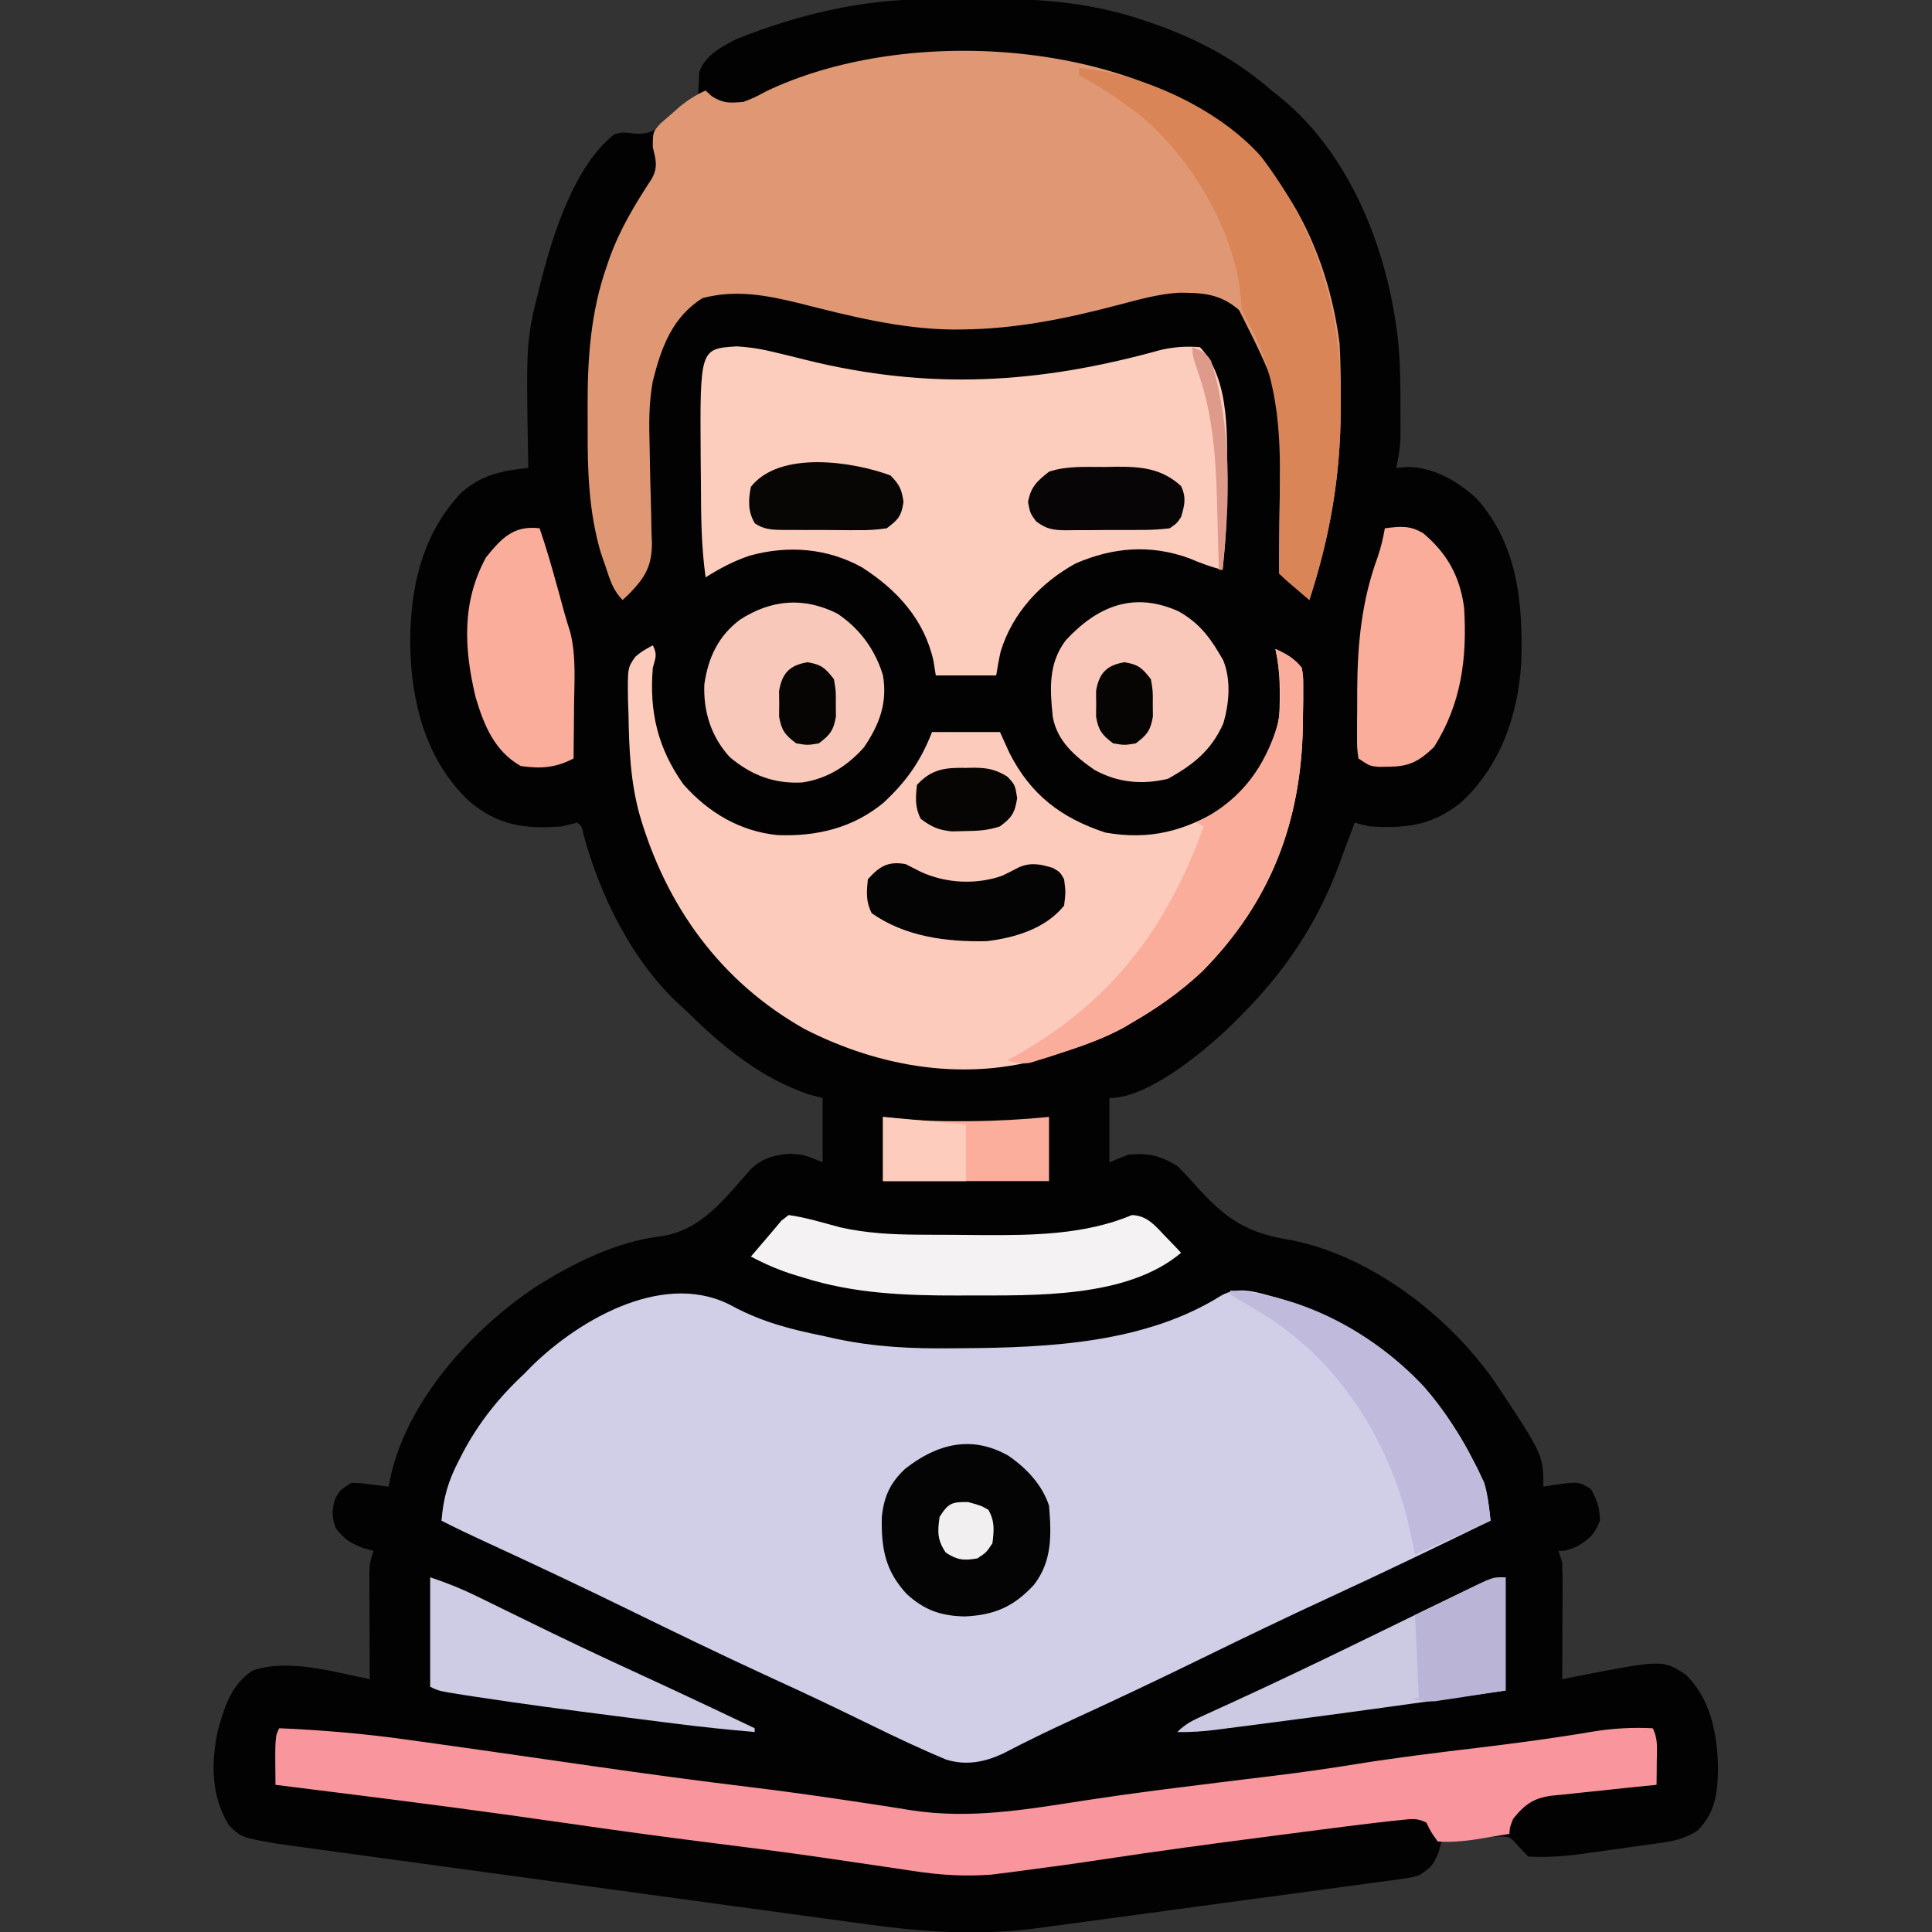 <?xml version="1.0" encoding="UTF-8"?>
<svg version="1.1" xmlns="http://www.w3.org/2000/svg" width="512" height="512">
<rect width="100%" height="100%" fill="#333333" stroke="none"/>
<path d="M0 0 C0.881 -0.006 1.761 -0.011 2.668 -0.017 C4.527 -0.027 6.385 -0.033 8.243 -0.037 C11.027 -0.047 13.811 -0.078 16.596 -0.109 C31.094 -0.196 45.049 1.079 58.816 5.953 C59.556 6.209 60.296 6.465 61.059 6.729 C72.517 10.819 82.438 16.157 91.629 24.203 C92.302 24.733 92.975 25.263 93.668 25.809 C112.75 41.203 122.598 66.97 125.168 90.754 C125.725 96.512 125.776 102.234 125.754 108.016 C125.758 109.026 125.762 110.036 125.766 111.076 C125.764 112.541 125.764 112.541 125.762 114.035 C125.761 114.909 125.759 115.783 125.758 116.683 C125.625 119.275 125.2 121.674 124.629 124.203 C125.598 124.121 126.568 124.038 127.566 123.953 C134.59 123.982 140.943 127.713 146 132.383 C156.903 144.567 158.312 160.369 157.77 176.028 C156.867 189.987 152.122 203.531 141.609 213.027 C133.992 219.042 127.175 219.775 117.629 219.203 C116.286 218.913 114.946 218.597 113.629 218.203 C113.258 219.214 112.886 220.224 112.504 221.266 C112.224 221.999 111.944 222.733 111.656 223.488 C110.899 225.489 110.166 227.498 109.445 229.512 C103.504 245.416 94.715 258.326 82.629 270.203 C81.868 270.962 81.108 271.722 80.324 272.504 C73.202 279.222 58.886 291.203 48.629 291.203 C48.629 296.813 48.629 302.423 48.629 308.203 C50.279 307.543 51.929 306.883 53.629 306.203 C58.99 305.716 62.056 306.412 66.629 309.203 C68.52 311.048 70.269 312.986 72.031 314.954 C79.756 323.518 85.431 327.051 96.667 328.819 C117.925 332.979 138.437 348.825 150.629 366.203 C163.629 385.746 163.629 385.746 163.629 394.203 C164.304 394.085 164.98 393.966 165.676 393.844 C172.955 392.792 172.955 392.792 176.191 394.766 C177.948 397.744 178.558 399.737 178.629 403.203 C177.19 406.843 175.954 408.011 172.566 410.016 C169.629 411.203 169.629 411.203 167.629 411.203 C167.959 412.193 168.289 413.183 168.629 414.203 C168.713 416.56 168.736 418.919 168.727 421.277 C168.724 422.303 168.724 422.303 168.722 423.35 C168.717 425.53 168.704 427.71 168.691 429.891 C168.686 431.37 168.682 432.85 168.678 434.33 C168.667 437.954 168.649 441.579 168.629 445.203 C169.705 444.987 170.782 444.77 171.891 444.547 C195.296 440.008 195.296 440.008 201.352 443.996 C208.04 450.478 209.703 459.722 209.941 468.703 C209.821 475.192 209.304 480.545 204.493 485.325 C201.064 487.574 197.967 488.177 193.984 488.688 C193.256 488.793 192.527 488.898 191.776 489.007 C190.24 489.226 188.703 489.437 187.165 489.641 C184.832 489.951 182.503 490.284 180.174 490.621 C178.673 490.832 177.173 491.042 175.672 491.25 C174.985 491.347 174.298 491.444 173.591 491.543 C168.873 492.163 164.373 492.485 159.629 492.203 C158.831 491.374 158.033 490.545 157.211 489.691 C154.968 487.052 154.968 487.052 152.56 486.884 C150.12 486.935 147.742 487.125 145.316 487.391 C144.062 487.496 144.062 487.496 142.783 487.604 C140.73 487.78 138.679 487.988 136.629 488.203 C136.381 489.131 136.134 490.059 135.879 491.016 C134.508 494.51 133.742 495.287 130.629 497.203 C128.453 497.807 128.453 497.807 126.055 498.133 C125.142 498.264 124.228 498.394 123.287 498.528 C121.794 498.723 121.794 498.723 120.271 498.921 C118.69 499.141 118.69 499.141 117.076 499.365 C113.582 499.848 110.086 500.313 106.59 500.777 C104.15 501.109 101.71 501.441 99.27 501.773 C94.145 502.47 89.019 503.157 83.892 503.838 C77.365 504.706 70.841 505.595 64.318 506.491 C59.271 507.182 54.222 507.861 49.173 508.537 C46.77 508.86 44.368 509.187 41.967 509.517 C38.579 509.981 35.189 510.429 31.798 510.874 C30.348 511.077 30.348 511.077 28.868 511.285 C13.56 513.242 -1.341 512.165 -16.552 510.032 C-18.286 509.798 -20.022 509.564 -21.757 509.332 C-26.408 508.707 -31.058 508.066 -35.707 507.423 C-40.597 506.748 -45.488 506.087 -50.379 505.424 C-58.576 504.31 -66.772 503.188 -74.967 502.059 C-84.429 500.756 -93.893 499.465 -103.358 498.181 C-113.471 496.808 -123.583 495.428 -133.694 494.046 C-136.596 493.649 -139.499 493.254 -142.401 492.859 C-146.96 492.239 -151.518 491.613 -156.076 490.983 C-157.745 490.753 -159.414 490.525 -161.083 490.299 C-163.367 489.989 -165.649 489.673 -167.931 489.355 C-169.844 489.092 -169.844 489.092 -171.796 488.824 C-181.39 487.158 -181.39 487.158 -184.684 483.953 C-189.484 476.13 -189.485 467.435 -187.613 458.645 C-185.801 452.359 -184.134 446.729 -178.445 442.91 C-168.883 439.651 -156.976 443.291 -147.371 445.203 C-147.376 444.28 -147.382 443.356 -147.387 442.405 C-147.404 438.978 -147.417 435.551 -147.426 432.123 C-147.431 430.64 -147.438 429.157 -147.447 427.674 C-147.459 425.542 -147.464 423.41 -147.469 421.277 C-147.474 419.994 -147.479 418.711 -147.485 417.389 C-147.371 414.203 -147.371 414.203 -146.371 411.203 C-147.732 410.832 -147.732 410.832 -149.121 410.453 C-152.561 409.13 -154.136 408.1 -156.371 405.203 C-157.464 402.158 -157.493 400.64 -156.621 397.516 C-155.371 395.203 -155.371 395.203 -152.371 393.203 C-149.891 393.227 -149.891 393.227 -147.184 393.578 C-146.283 393.689 -145.381 393.8 -144.453 393.914 C-143.423 394.057 -143.423 394.057 -142.371 394.203 C-142.237 393.47 -142.103 392.736 -141.965 391.98 C-137.58 371.47 -120.387 352.542 -103.371 341.203 C-93.549 334.983 -82.003 329.267 -70.359 327.832 C-59.506 326.396 -53.248 317.713 -46.309 309.943 C-43.069 307.033 -40.167 306.26 -35.871 305.953 C-32.371 306.203 -32.371 306.203 -27.371 308.203 C-27.371 302.593 -27.371 296.983 -27.371 291.203 C-28.547 290.894 -29.722 290.584 -30.934 290.266 C-43.751 285.933 -53.908 277.565 -63.371 268.203 C-64.351 267.314 -64.351 267.314 -65.352 266.406 C-77.856 254.846 -86.237 237.819 -90.68 221.582 C-91.145 219.269 -91.145 219.269 -92.371 218.203 C-93.705 218.534 -95.038 218.868 -96.371 219.203 C-106.432 219.951 -113.266 219.04 -121.059 212.516 C-132.237 201.952 -136.216 187.121 -136.656 172.083 C-136.845 156.821 -133.946 142.35 -123.254 130.895 C-117.799 125.995 -112.467 124.965 -105.371 124.203 C-105.387 123.389 -105.403 122.574 -105.419 121.735 C-105.943 90.391 -105.943 90.391 -102.371 76.203 C-102.205 75.532 -102.039 74.861 -101.867 74.17 C-98.651 61.698 -93.016 44.059 -82.559 35.766 C-80.371 35.203 -80.371 35.203 -76.746 35.641 C-72.251 35.827 -70.222 33.721 -66.996 30.766 C-65.747 29.53 -65.747 29.53 -64.473 28.27 C-62.371 26.203 -62.371 26.203 -60.371 25.203 C-60.242 23.273 -60.12 21.341 -60.105 19.406 C-58.6 14.89 -54.256 12.663 -50.242 10.578 C-34.177 4.145 -17.346 0.089 0 0 Z " fill="#020202" transform="translate(245.371,-0.203)"/>
<path d="M0 0 C7.587 4.022 15.166 5.995 23.562 7.688 C24.694 7.94 25.825 8.192 26.99 8.452 C37.35 10.675 47.304 11.13 57.875 11 C58.686 10.994 59.497 10.989 60.332 10.983 C83.455 10.822 109.003 9.704 129.246 -2.996 C133.936 -5.661 139.076 -3.708 143.988 -2.402 C166.18 4.396 184.097 18.3 195.052 38.912 C195.406 39.601 195.76 40.29 196.125 41 C196.627 41.968 196.627 41.968 197.14 42.956 C199.372 47.551 200.15 51.597 200.562 56.688 C186.406 63.574 172.237 70.416 157.938 77 C146.491 82.274 135.152 87.747 123.828 93.279 C112.544 98.789 101.209 104.169 89.793 109.402 C83.528 112.279 77.358 115.278 71.246 118.469 C66.316 120.707 61.591 121.609 56.334 120.009 C49.497 117.164 42.838 114.005 36.188 110.75 C33.772 109.576 31.355 108.404 28.938 107.234 C28.323 106.937 27.708 106.639 27.074 106.333 C20.814 103.312 14.503 100.404 8.188 97.5 C-3.728 92.01 -15.524 86.293 -27.308 80.528 C-40.142 74.252 -53.047 68.157 -66.027 62.191 C-69.869 60.424 -73.676 58.618 -77.438 56.688 C-76.96 50.648 -75.664 46.167 -72.875 40.812 C-72.521 40.119 -72.166 39.426 -71.802 38.712 C-67.573 30.691 -62.079 23.855 -55.438 17.688 C-54.801 17.034 -54.164 16.38 -53.508 15.707 C-40.368 2.854 -17.663 -9.903 0 0 Z " fill="#D1CEE7" transform="translate(194.438,346.312)"/>
<path d="M0 0 C16.006 14.201 24.824 34.312 27.523 55.352 C27.822 60.519 27.864 65.677 27.836 70.852 C27.834 71.557 27.832 72.262 27.83 72.989 C27.753 90.694 24.971 106.534 19.523 123.352 C18.377 122.373 17.231 121.394 16.086 120.414 C15.448 119.869 14.81 119.324 14.152 118.762 C13.254 117.984 12.364 117.192 11.523 116.352 C11.472 113.581 11.482 110.835 11.531 108.066 C11.549 106.32 11.566 104.573 11.582 102.826 C11.613 100.082 11.648 97.338 11.695 94.594 C12.155 68.922 12.155 68.922 0.906 46.539 C-4.071 42.181 -8.82 41.901 -15.168 41.93 C-20.626 42.292 -25.83 43.777 -31.102 45.164 C-44.99 48.814 -58.384 51.568 -72.789 51.664 C-73.553 51.67 -74.316 51.675 -75.103 51.681 C-88.927 51.508 -102.21 48.134 -115.529 44.742 C-124.291 42.6 -132.433 41.029 -141.289 43.352 C-149.336 48.401 -152.232 56.43 -154.477 65.352 C-155.507 71.044 -155.505 76.413 -155.328 82.16 C-155.291 84.061 -155.256 85.961 -155.223 87.861 C-155.167 90.829 -155.101 93.794 -155.003 96.761 C-154.912 99.644 -154.866 102.526 -154.828 105.41 C-154.789 106.287 -154.75 107.165 -154.709 108.069 C-154.681 114.428 -156.524 117.445 -160.968 121.951 C-161.466 122.413 -161.964 122.875 -162.477 123.352 C-165.064 120.764 -165.849 117.933 -166.977 114.539 C-167.399 113.316 -167.822 112.092 -168.258 110.832 C-171.413 100.105 -171.799 89.274 -171.737 78.186 C-171.727 75.92 -171.737 73.655 -171.75 71.389 C-171.764 59.047 -170.886 46.968 -166.789 35.227 C-166.532 34.472 -166.275 33.717 -166.01 32.939 C-163.261 25.202 -159.244 18.572 -154.75 11.719 C-153.044 8.547 -153.672 6.791 -154.477 3.352 C-154.477 -0.648 -154.477 -0.648 -152.43 -2.938 C-151.538 -3.708 -150.646 -4.479 -149.727 -5.273 C-148.845 -6.049 -147.963 -6.825 -147.055 -7.625 C-144.89 -9.324 -142.985 -10.558 -140.477 -11.648 C-139.672 -10.906 -139.672 -10.906 -138.852 -10.148 C-135.772 -8.203 -134.088 -8.351 -130.477 -8.648 C-127.508 -9.793 -127.508 -9.793 -124.539 -11.398 C-88.914 -28.524 -31.409 -25.649 0 0 Z " fill="#DF9873" transform="translate(327.477,35.648)"/>
<path d="M0 0 C1.284 2.568 0.706 3.264 0 6 C-0.971 17.607 1.327 27.323 8.109 36.863 C14.74 44.357 23.092 49.296 33.027 50.309 C43.438 50.717 53.064 48.433 61.191 41.691 C67.252 36.023 70.971 30.753 74 23 C79.94 23 85.88 23 92 23 C93.237 25.723 93.237 25.723 94.5 28.5 C100.091 39.552 108.144 45.754 119.945 49.641 C131.66 51.69 140.827 49.293 150.75 43.25 C158.742 37.626 164.16 28.609 166 19 C166.286 12.959 166.317 6.928 165 1 C167.894 2.297 170.023 3.497 172 6 C172.372 8.413 172.372 8.413 172.363 11.27 C172.365 12.84 172.365 12.84 172.367 14.442 C172.34 16.11 172.34 16.11 172.312 17.812 C172.293 19.517 172.293 19.517 172.274 21.256 C171.833 46.775 163.787 68.008 145.59 86.441 C139.874 91.795 133.775 96.091 127 100 C126.257 100.44 125.515 100.879 124.75 101.332 C119.228 104.352 113.406 106.321 107.438 108.25 C106.646 108.509 105.855 108.767 105.039 109.033 C83.3 115.791 60.27 111.942 40.312 101.75 C18.01 89.23 3.573 69.196 -3.491 44.949 C-5.926 36.144 -6.297 27.474 -6.438 18.375 C-6.483 17.161 -6.529 15.946 -6.576 14.695 C-6.687 5.979 -6.687 5.979 -4.633 3.052 C-2.973 1.664 -2.973 1.664 0 0 Z " fill="#FCCBBC" transform="translate(173,171)"/>
<path d="M0 0 C3.718 0.199 6.958 0.771 10.567 1.666 C11.834 1.972 13.102 2.279 14.408 2.595 C15.731 2.923 17.053 3.251 18.375 3.58 C51.104 11.699 80.222 9.92 112.543 0.904 C116.103 0.142 119.184 -0.086 122.813 0.205 C131.065 8.903 129.98 24.913 129.938 36.08 C129.942 37.092 129.945 38.103 129.949 39.146 C129.941 45.883 129.538 52.507 128.813 59.205 C125.677 58.462 122.906 57.401 119.938 56.142 C109.681 52.432 99.797 53.222 89.856 57.533 C80.607 62.614 73.128 70.629 70.008 80.837 C69.526 82.942 69.157 85.073 68.813 87.205 C63.533 87.205 58.253 87.205 52.813 87.205 C52.606 85.926 52.4 84.647 52.188 83.33 C49.748 72.361 42.502 64.482 33.258 58.564 C24.042 53.441 13.617 52.661 3.5 55.455 C-0.745 56.888 -4.403 58.819 -8.187 61.205 C-9.352 53.07 -9.408 44.95 -9.427 36.749 C-9.437 34.342 -9.468 31.936 -9.5 29.529 C-9.696 0.622 -9.696 0.622 0 0 Z " fill="#FCCCBD" transform="translate(195.187,91.795)"/>
<path d="M0 0 C11.625 0.499 23.042 1.482 34.562 3.125 C36.132 3.343 37.701 3.56 39.27 3.777 C48.575 5.069 57.873 6.41 67.172 7.746 C68.208 7.895 69.244 8.044 70.311 8.197 C71.874 8.422 71.874 8.422 73.468 8.651 C74.514 8.801 75.56 8.951 76.637 9.106 C78.756 9.411 80.874 9.715 82.992 10.021 C97.039 12.044 111.09 13.942 125.179 15.648 C133.66 16.683 142.113 17.856 150.562 19.125 C152.241 19.375 152.241 19.375 153.954 19.63 C158.456 20.304 162.954 20.988 167.445 21.73 C183.327 24.201 198.423 21.456 214.148 19.039 C220.153 18.119 226.163 17.277 232.188 16.5 C233.094 16.383 234.001 16.266 234.935 16.145 C239.894 15.51 244.855 14.893 249.818 14.284 C251.904 14.028 253.99 13.771 256.075 13.514 C258.757 13.183 261.439 12.857 264.122 12.533 C271.187 11.665 278.209 10.67 285.234 9.531 C295.962 7.796 306.732 6.491 317.521 5.198 C327.623 3.981 337.684 2.658 347.718 0.956 C353.212 0.044 358.422 -0.274 364 0 C365.442 2.884 365.094 5.417 365.062 8.625 C365.053 9.814 365.044 11.002 365.035 12.227 C365.018 13.599 365.018 13.599 365 15 C364.027 15.095 363.053 15.19 362.05 15.288 C358.423 15.648 354.799 16.037 351.176 16.434 C349.61 16.602 348.044 16.762 346.476 16.914 C344.217 17.134 341.963 17.383 339.707 17.637 C339.011 17.698 338.315 17.76 337.598 17.824 C332.533 18.435 330.178 20.069 327 24 C326.139 26.173 326.139 26.173 326 28 C323.959 28.339 321.917 28.671 319.875 29 C318.738 29.186 317.601 29.371 316.43 29.562 C313.204 29.974 310.242 30.26 307 30 C305.25 27.562 305.25 27.562 304 25 C301.428 23.714 299.975 24.053 297.121 24.344 C296.13 24.445 295.138 24.546 294.117 24.65 C289.092 25.214 284.076 25.835 279.062 26.488 C277.952 26.631 276.841 26.775 275.697 26.922 C272.131 27.383 268.566 27.848 265 28.312 C263.784 28.47 262.569 28.628 261.317 28.791 C247.053 30.643 232.806 32.546 218.586 34.713 C211.36 35.812 204.125 36.819 196.875 37.75 C195.908 37.878 194.94 38.006 193.944 38.138 C193.032 38.252 192.12 38.367 191.18 38.484 C190.393 38.585 189.607 38.685 188.796 38.788 C181.835 39.316 175.192 38.925 168.305 37.863 C167.492 37.744 166.679 37.624 165.841 37.501 C164.095 37.244 162.35 36.984 160.605 36.722 C155.892 36.015 151.177 35.33 146.461 34.645 C145.498 34.504 144.534 34.364 143.542 34.219 C134.208 32.868 124.858 31.67 115.5 30.5 C101.979 28.804 88.486 26.956 75 25 C55.028 22.105 35.025 19.501 15 17 C13.444 16.805 11.889 16.611 10.333 16.416 C6.555 15.943 2.778 15.471 -1 15 C-1.125 2.25 -1.125 2.25 0 0 Z " fill="#F9969D" transform="translate(74,458)"/>
<path d="M0 0 C16.721 1.503 36.995 10.847 48.176 23.453 C63.007 42.866 69.443 64.126 69.312 88.5 C69.311 89.205 69.309 89.91 69.307 90.637 C69.23 108.343 66.448 124.183 61 141 C59.854 140.021 58.708 139.042 57.562 138.062 C56.924 137.517 56.286 136.972 55.629 136.41 C54.73 135.632 53.841 134.841 53 134 C52.948 131.23 52.959 128.484 53.008 125.715 C53.025 123.968 53.042 122.221 53.059 120.475 C53.089 117.73 53.124 114.986 53.171 112.242 C53.444 95.493 52.56 80.814 44 66 C43 64 43 64 42.812 60.375 C40.961 42.689 29.433 23.488 15.938 12.387 C10.852 8.503 5.672 4.965 0 2 C0 1.34 0 0.68 0 0 Z " fill="#D98557" transform="translate(286,18)"/>
<path d="M0 0 C5.916 3.919 10.084 9.615 12.105 16.395 C13.319 23.678 11.181 29.359 7.105 35.395 C2.722 40.35 -2.575 43.738 -9.207 44.746 C-16.649 45.188 -22.843 42.835 -28.527 38.008 C-33.429 32.652 -35.535 25.918 -35.238 18.758 C-34.202 11.63 -31.554 5.927 -25.738 1.578 C-17.431 -3.755 -8.856 -4.436 0 0 Z " fill="#F8C9BA" transform="translate(221.895,162.605)"/>
<path d="M0 0 C4.885 2.726 7.874 6.219 10.688 11 C11.06 11.625 11.433 12.25 11.816 12.895 C13.99 18.148 13.454 24.449 11.848 29.797 C8.618 36.974 3.955 40.593 -2.75 44.375 C-9.575 46.04 -16.152 45.432 -22.312 42 C-27.472 38.409 -32.131 34.429 -33.312 28 C-34.089 20.603 -34.524 13.823 -29.871 7.68 C-21.516 -1.325 -11.931 -5.353 0 0 Z " fill="#F9C8BA" transform="translate(312.312,162)"/>
<path d="M0 0 C2.894 1.297 5.023 2.497 7 5 C7.372 7.413 7.372 7.413 7.363 10.27 C7.365 11.84 7.365 11.84 7.367 13.442 C7.34 15.11 7.34 15.11 7.312 16.812 C7.293 18.517 7.293 18.517 7.274 20.256 C6.833 45.775 -1.213 67.008 -19.41 85.441 C-25.126 90.795 -31.225 95.091 -38 99 C-38.742 99.44 -39.485 99.879 -40.25 100.332 C-45.867 103.404 -51.807 105.402 -57.875 107.375 C-59.125 107.788 -59.125 107.788 -60.4 108.209 C-61.194 108.457 -61.987 108.705 -62.805 108.961 C-63.872 109.298 -63.872 109.298 -64.96 109.642 C-67.278 110.049 -68.781 109.722 -71 109 C-70.068 108.478 -69.136 107.956 -68.176 107.418 C-43.356 93.215 -28.633 73.821 -19 47 C-19.99 46.505 -19.99 46.505 -21 46 C-20.039 45.507 -20.039 45.507 -19.059 45.004 C-8.714 39.315 -2.917 31.308 0.594 20.105 C1.835 13.671 1.415 6.365 0 0 Z " fill="#FAAD9B" transform="translate(338,172)"/>
<path d="M0 0 C4.803 3.312 8.897 7.648 10.75 13.207 C11.391 20.885 11.64 27.912 6.75 34.207 C1.379 40.02 -3.713 42.233 -11.625 42.582 C-17.941 42.436 -22.342 40.882 -27.004 36.594 C-32.711 30.391 -33.739 24.471 -33.555 16.176 C-33.004 10.806 -31.328 7.151 -27.379 3.457 C-18.958 -3.165 -9.756 -5.567 0 0 Z " fill="#040404" transform="translate(267.25,385.793)"/>
<path d="M0 0 C4.664 0.645 9.222 2.08 13.77 3.281 C20.698 4.823 27.486 5.167 34.555 5.203 C35.905 5.212 35.905 5.212 37.283 5.22 C39.184 5.23 41.085 5.236 42.986 5.24 C45.832 5.25 48.678 5.281 51.523 5.312 C64.766 5.389 78.611 5.198 91 0 C95.072 0.182 97.04 2.733 99.75 5.562 C100.549 6.389 101.348 7.215 102.172 8.066 C102.775 8.704 103.378 9.343 104 10 C89.634 22.143 64.937 21.273 47.312 21.312 C46.136 21.318 46.136 21.318 44.936 21.324 C31.09 21.357 17.165 20.821 3.875 16.562 C3.187 16.358 2.498 16.154 1.789 15.943 C-2.37 14.669 -6.166 13.048 -10 11 C-8.539 9.266 -7.069 7.541 -5.582 5.828 C-4.348 4.402 -3.138 2.955 -1.938 1.5 C-1.298 1.005 -0.659 0.51 0 0 Z " fill="#F4F2F3" transform="translate(209,322)"/>
<path d="M0 0 C4.067 -0.508 6.65 -0.824 10.207 1.348 C16.544 6.697 19.878 12.733 21 21 C21.822 34.37 20.322 46.447 13 58 C9.034 61.781 6.476 63.148 1.062 63.188 C-0.25 63.209 -0.25 63.209 -1.59 63.23 C-4 63 -4 63 -7 61 C-7.372 58.241 -7.372 58.241 -7.363 54.734 C-7.363 53.45 -7.362 52.167 -7.361 50.844 C-7.353 50.17 -7.345 49.495 -7.336 48.801 C-7.313 46.8 -7.317 44.798 -7.322 42.797 C-7.256 30.59 -6.13 19.123 -1.902 7.621 C-1.031 5.089 -0.462 2.635 0 0 Z " fill="#FBAD9B" transform="translate(367,140)"/>
<path d="M0 0 C1.694 4.911 3.121 9.869 4.5 14.875 C4.819 16.022 4.819 16.022 5.145 17.191 C5.57 18.728 5.988 20.267 6.399 21.808 C6.935 23.763 7.537 25.7 8.148 27.633 C9.706 33.938 9.207 40.555 9.125 47 C9.115 48.361 9.106 49.721 9.098 51.082 C9.074 54.388 9.041 57.694 9 61 C4.288 63.485 0.274 63.777 -5 63 C-11.969 59.055 -14.771 52.157 -16.977 44.695 C-20.041 31.834 -20.668 19.532 -14.188 7.688 C-10.104 2.671 -6.953 -0.828 0 0 Z " fill="#FBAD9B" transform="translate(143,140)"/>
<path d="M0 0 C0 9.9 0 19.8 0 30 C-20.763 32.937 -41.527 35.859 -62.325 38.546 C-64.019 38.764 -65.712 38.984 -67.406 39.205 C-69.768 39.513 -72.13 39.816 -74.492 40.117 C-75.183 40.208 -75.874 40.298 -76.586 40.391 C-80.08 40.831 -83.478 41.096 -87 41 C-84.738 38.738 -82.821 37.878 -79.91 36.559 C-78.833 36.066 -77.756 35.573 -76.646 35.065 C-75.464 34.528 -74.281 33.991 -73.062 33.438 C-61.612 28.193 -50.256 22.772 -38.938 17.25 C-37.436 16.519 -35.935 15.788 -34.434 15.057 C-31.579 13.666 -28.725 12.276 -25.871 10.885 C-20.752 8.392 -15.633 5.901 -10.5 3.438 C-9.38 2.892 -9.38 2.892 -8.238 2.335 C-5.3 0.933 -3.299 0 0 0 Z " fill="#CCC9E3" transform="translate(399,418)"/>
<path d="M0 0 C4.587 1.529 8.519 3.122 12.82 5.238 C13.468 5.555 14.116 5.872 14.784 6.199 C16.175 6.88 17.566 7.562 18.956 8.246 C22.659 10.067 26.368 11.874 30.078 13.68 C30.829 14.045 31.581 14.411 32.355 14.788 C42.796 19.859 53.345 24.694 63.884 29.556 C71.281 32.984 78.64 36.492 86 40 C86 40.33 86 40.66 86 41 C78.831 40.388 71.695 39.641 64.559 38.73 C63.6 38.609 62.641 38.488 61.654 38.364 C58.581 37.974 55.509 37.581 52.438 37.188 C51.393 37.054 50.349 36.921 49.274 36.783 C36.895 35.198 24.524 33.58 12.188 31.688 C11.147 31.529 10.107 31.37 9.035 31.206 C2.269 30.134 2.269 30.134 0 29 C0 19.43 0 9.86 0 0 Z " fill="#CECBE4" transform="translate(114,418)"/>
<path d="M0 0 C19.32 1.017 38.296 11.46 51.359 25.457 C56.699 31.521 60.875 38.137 64.562 45.312 C64.897 45.958 65.232 46.603 65.577 47.268 C66.036 48.212 66.036 48.212 66.504 49.176 C66.77 49.721 67.036 50.267 67.311 50.829 C68.351 54.105 68.574 57.59 69 61 C62.4 63.97 55.8 66.94 49 70 C48.464 67.484 47.928 64.968 47.375 62.375 C42.276 40.118 29.128 19.142 9.543 6.762 C7.222 5.329 4.882 3.945 2.527 2.566 C1.693 2.049 0.859 1.533 0 1 C0 0.67 0 0.34 0 0 Z " fill="#C0BADD" transform="translate(326,342)"/>
<path d="M0 0 C1.318 0.655 2.63 1.323 3.938 2 C10.598 5.114 18.697 5.527 25.652 3.059 C27.123 2.337 28.585 1.598 30.035 0.836 C33.264 -0.538 35.728 0.018 39 1 C40.938 2.125 40.938 2.125 42 4 C42.438 7.438 42.438 7.438 42 11 C37.069 17.092 29.056 19.512 21.492 20.422 C10.871 20.659 -0.156 19.231 -9 13 C-10.564 9.871 -10.356 7.444 -10 4 C-6.905 0.552 -4.591 -0.835 0 0 Z " fill="#050404" transform="translate(240,229)"/>
<path d="M0 0 C2.156 0.244 2.156 0.244 4.355 0.492 C9.688 1.023 14.957 1.153 20.312 1.125 C21.22 1.123 22.128 1.121 23.063 1.119 C30.092 1.074 37 0.675 44 0 C44 5.61 44 11.22 44 17 C29.48 17 14.96 17 0 17 C0 11.39 0 5.78 0 0 Z " fill="#FCAE9C" transform="translate(234,296)"/>
<path d="M0 0 C0 9.9 0 19.8 0 30 C-3.382 30.516 -6.765 31.031 -10.25 31.562 C-11.31 31.728 -12.37 31.894 -13.462 32.065 C-14.305 32.189 -15.147 32.313 -16.016 32.441 C-16.874 32.572 -17.733 32.703 -18.618 32.838 C-21.01 33.001 -22.728 32.72 -25 32 C-24.34 32 -23.68 32 -23 32 C-23.33 24.74 -23.66 17.48 -24 10 C-20.566 8.326 -17.128 6.661 -13.688 5 C-12.711 4.523 -11.735 4.046 -10.729 3.555 C-9.791 3.104 -8.853 2.652 -7.887 2.188 C-6.591 1.559 -6.591 1.559 -5.268 0.918 C-3 0 -3 0 0 0 Z " fill="#BAB5D7" transform="translate(399,418)"/>
<path d="M0 0 C2.369 2.454 2.941 3.593 3.438 7 C2.884 10.796 2.042 11.703 -1 14 C-3.645 14.386 -5.865 14.539 -8.504 14.496 C-9.583 14.498 -9.583 14.498 -10.685 14.501 C-12.202 14.499 -13.719 14.487 -15.236 14.467 C-17.559 14.438 -19.879 14.446 -22.201 14.459 C-23.677 14.453 -25.153 14.444 -26.629 14.434 C-27.67 14.438 -27.67 14.438 -28.731 14.442 C-31.552 14.387 -33.545 14.302 -35.929 12.719 C-37.833 9.663 -37.702 6.408 -37 3 C-29.359 -6.678 -9.969 -3.7 0 0 Z " fill="#070605" transform="translate(236,126)"/>
<path d="M0 0 C0.973 -0.021 1.945 -0.041 2.947 -0.062 C9.66 -0.099 15.01 0.37 20.188 5.062 C21.607 8.168 21.149 10.021 20.188 13.25 C19.094 14.906 19.094 14.906 17.188 16.25 C14.648 16.56 12.357 16.694 9.816 16.684 C9.098 16.689 8.379 16.694 7.638 16.699 C6.12 16.706 4.601 16.705 3.082 16.696 C0.761 16.688 -1.557 16.716 -3.877 16.748 C-5.354 16.75 -6.831 16.749 -8.309 16.746 C-9 16.757 -9.692 16.769 -10.405 16.78 C-13.768 16.732 -15.536 16.46 -18.246 14.403 C-19.812 12.25 -19.812 12.25 -20.375 9.312 C-19.624 5.224 -18.026 3.806 -14.812 1.25 C-10.043 -0.348 -4.972 0.026 0 0 Z " fill="#070505" transform="translate(292.812,123.75)"/>
<path d="M0 0 C1.048 -0.023 1.048 -0.023 2.117 -0.047 C5.725 -0.02 7.87 0.421 10.965 2.312 C13 4.5 13 4.5 13.562 8 C12.923 11.978 12.188 13.132 9 15.5 C5.697 16.601 3.102 16.702 -0.375 16.75 C-1.496 16.776 -2.618 16.802 -3.773 16.828 C-7.326 16.467 -9.163 15.626 -12 13.5 C-13.564 10.371 -13.356 7.944 -13 4.5 C-9.116 0.286 -5.474 -0.121 0 0 Z " fill="#060504" transform="translate(256,203.5)"/>
<path d="M0 0 C7.26 0.66 14.52 1.32 22 2 C22 6.95 22 11.9 22 17 C14.74 17 7.48 17 0 17 C0 11.39 0 5.78 0 0 Z " fill="#FDCCBD" transform="translate(234,296)"/>
<path d="M0 0 C3.74 0.623 4.694 1.53 7 4.5 C7.531 7.594 7.531 7.594 7.5 11 C7.51 12.124 7.521 13.248 7.531 14.406 C6.898 18.091 5.954 19.274 3 21.5 C0 22 0 22 -3 21.5 C-5.954 19.274 -6.898 18.091 -7.531 14.406 C-7.521 13.282 -7.511 12.158 -7.5 11 C-7.515 9.314 -7.515 9.314 -7.531 7.594 C-6.719 2.864 -4.725 0.787 0 0 Z " fill="#060504" transform="translate(298,175.5)"/>
<path d="M0 0 C3.74 0.623 4.694 1.53 7 4.5 C7.531 7.594 7.531 7.594 7.5 11 C7.51 12.124 7.521 13.248 7.531 14.406 C6.898 18.091 5.954 19.274 3 21.5 C0 22 0 22 -3 21.5 C-5.954 19.274 -6.898 18.091 -7.531 14.406 C-7.521 13.282 -7.511 12.158 -7.5 11 C-7.515 9.314 -7.515 9.314 -7.531 7.594 C-6.719 2.864 -4.725 0.787 0 0 Z " fill="#060504" transform="translate(214,175.5)"/>
<path d="M0 0 C3.438 0.938 3.438 0.938 5.375 2.062 C7.109 5.122 6.859 7.506 6.438 10.938 C4.812 13.375 4.812 13.375 2.438 14.938 C-1.199 15.544 -2.846 15.409 -5.938 13.375 C-8.186 10.002 -8.13 7.912 -7.562 3.938 C-5.294 0.308 -4.309 -0.076 0 0 Z " fill="#F1EFF0" transform="translate(256.562,398.062)"/>
<path d="M0 0 C2.331 0.935 3.707 1.488 4.977 3.707 C10.485 21.591 9.968 40.548 8 59 C7.67 59 7.34 59 7 59 C6.98 58.165 6.96 57.329 6.94 56.468 C6.861 53.296 6.774 50.124 6.683 46.952 C6.627 44.933 6.579 42.914 6.531 40.895 C6.2 29.672 5.504 18.448 1.875 7.75 C0 2.139 0 2.139 0 0 Z " fill="#DE9A8A" transform="translate(316,92)"/>
</svg>
